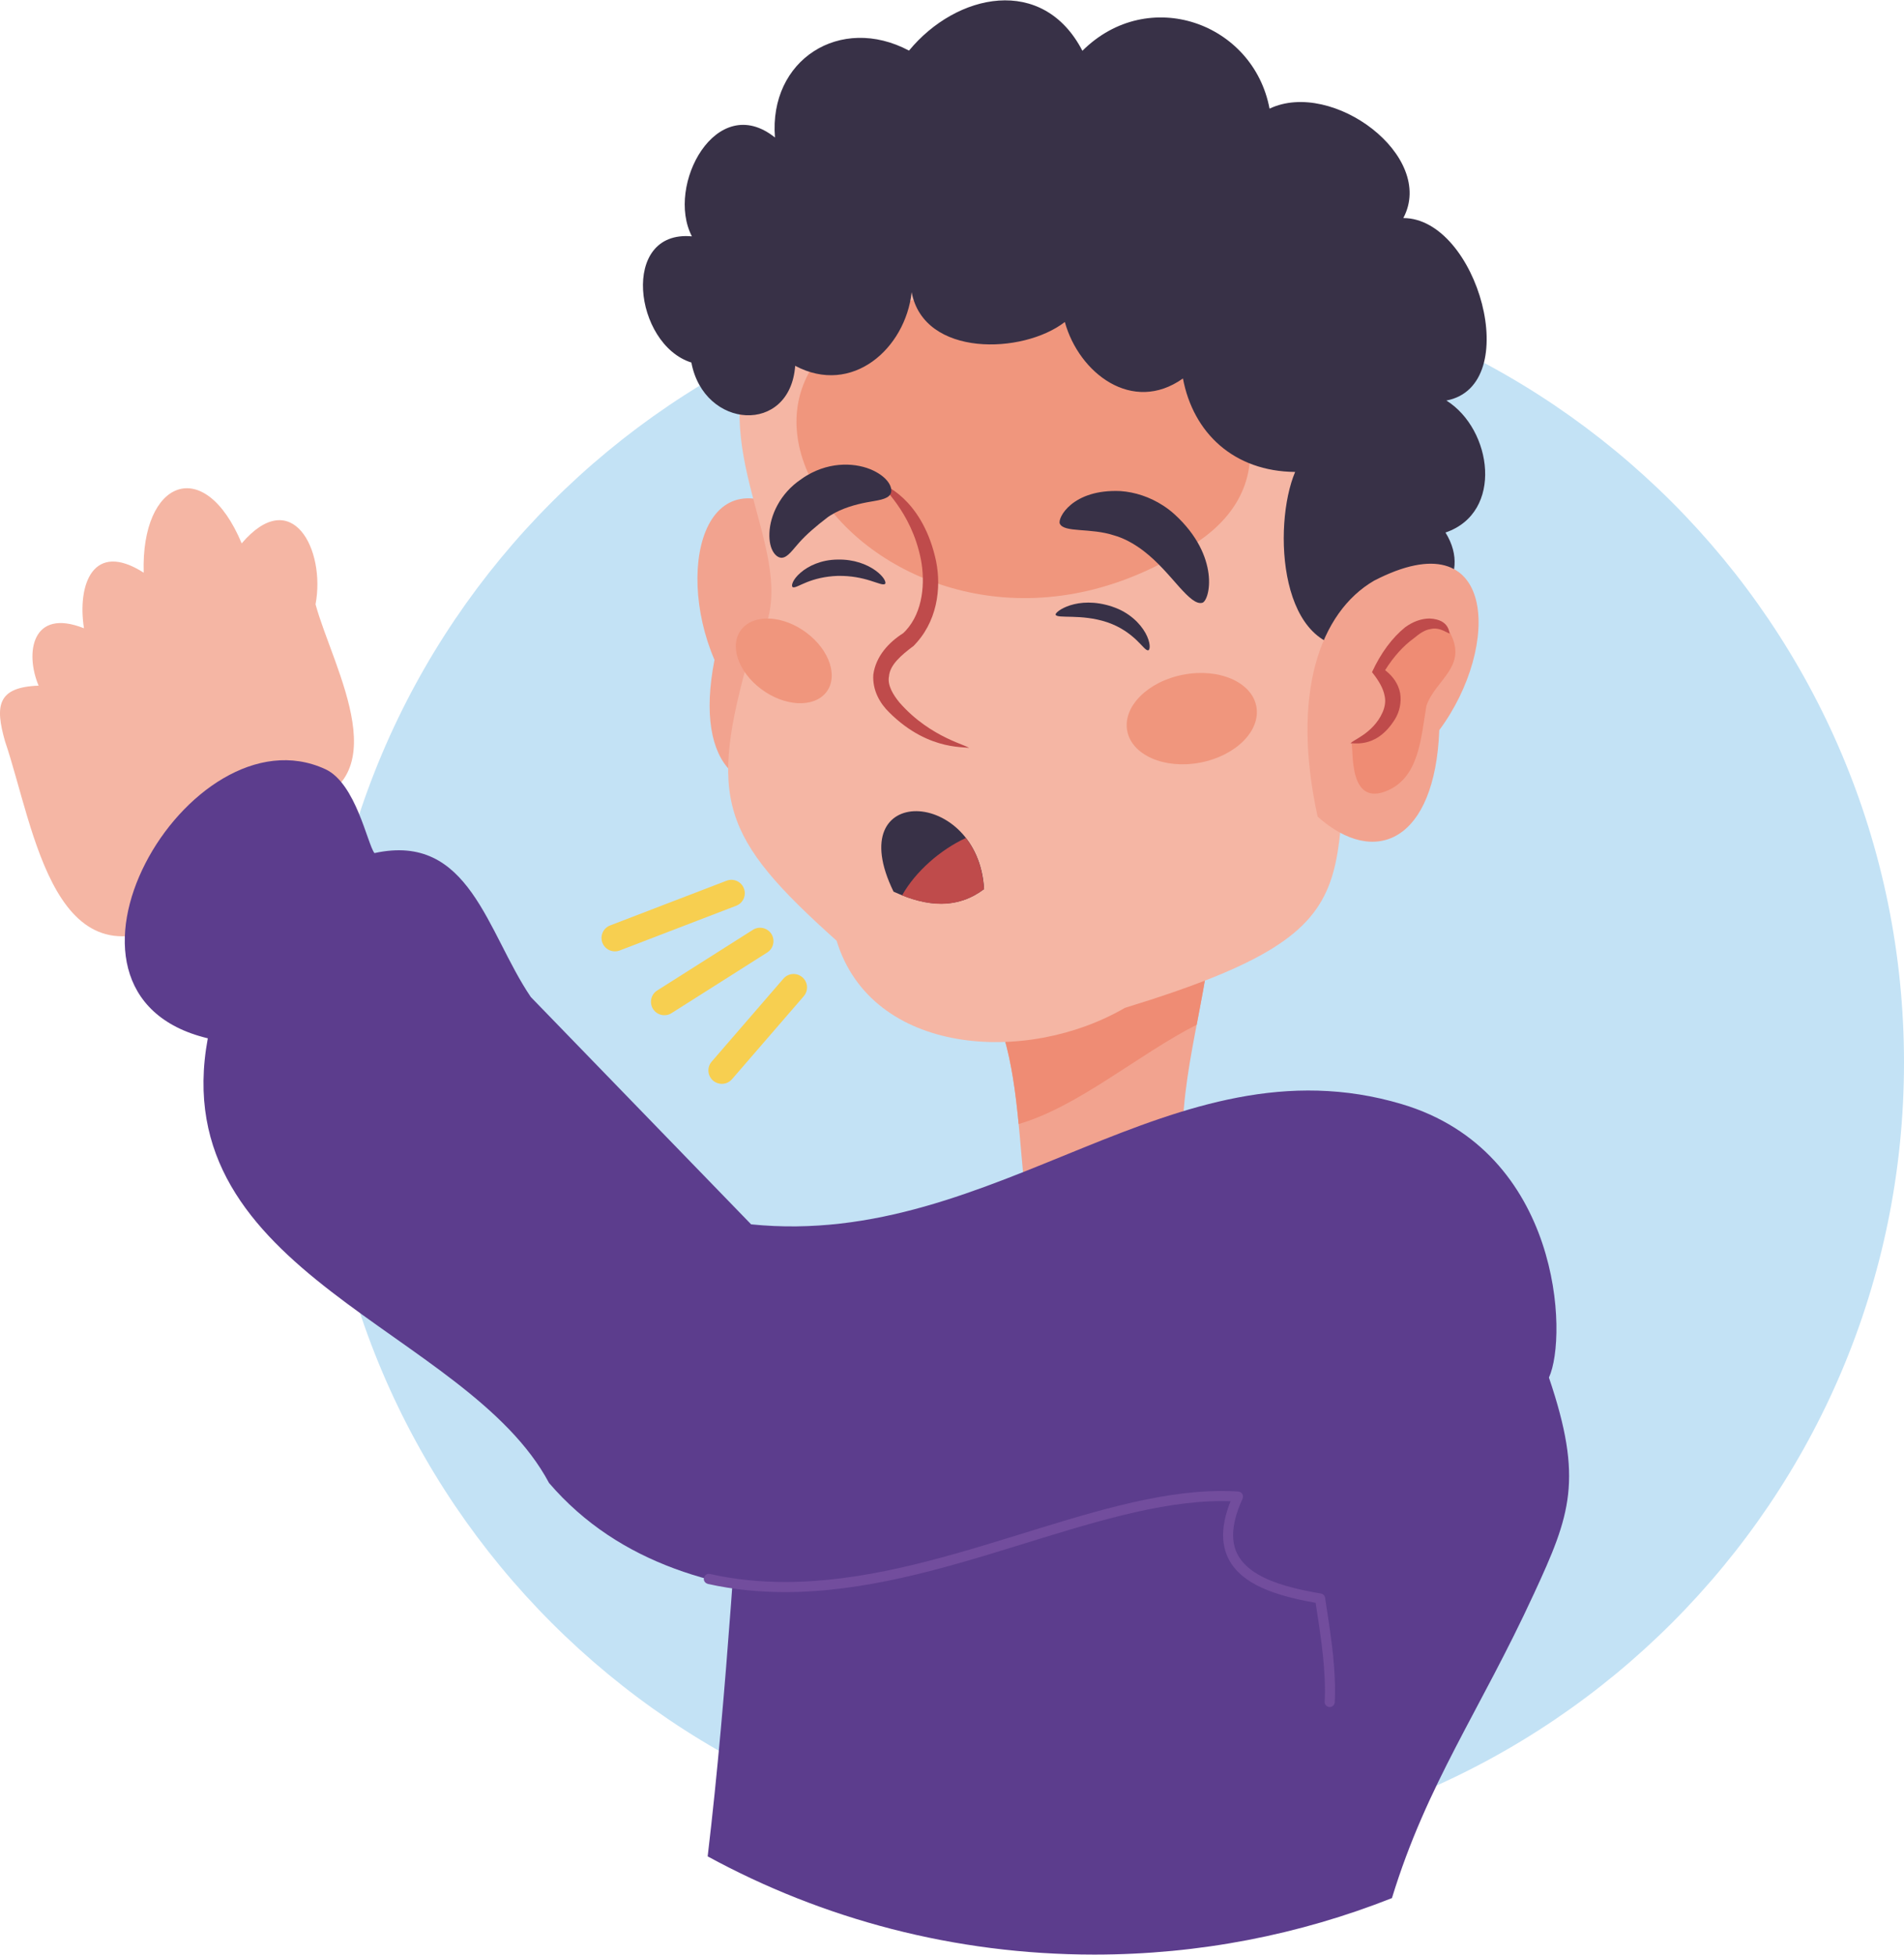 <?xml version="1.0" encoding="UTF-8"?>
<!DOCTYPE svg PUBLIC "-//W3C//DTD SVG 1.1//EN" "http://www.w3.org/Graphics/SVG/1.1/DTD/svg11.dtd">
<!-- Creator: CorelDRAW 2018 (64-Bit) -->
<svg xmlns="http://www.w3.org/2000/svg" xml:space="preserve" width="1.901in" height="1.951in" version="1.1" style="shape-rendering:geometricPrecision; text-rendering:geometricPrecision; image-rendering:optimizeQuality; fill-rule:evenodd; clip-rule:evenodd"
viewBox="0 0 209.08 214.53"
 xmlns:xlink="http://www.w3.org/1999/xlink">
 <defs>
  <style type="text/css">
   <![CDATA[
    .fil4 {fill:#F5B6A4;fill-rule:nonzero}
    .fil1 {fill:#F2A38F;fill-rule:nonzero}
    .fil5 {fill:#F0967D;fill-rule:nonzero}
    .fil3 {fill:#EF8C74;fill-rule:nonzero}
    .fil10 {fill:#F7CF50;fill-rule:nonzero}
    .fil7 {fill:#BF4B4B;fill-rule:nonzero}
    .fil9 {fill:#724D9D;fill-rule:nonzero}
    .fil8 {fill:#5C3D8D;fill-rule:nonzero}
    .fil2 {fill:#5C3D8D;fill-rule:nonzero}
    .fil6 {fill:#383147;fill-rule:nonzero}
    .fil0 {fill:#C3E2F5;fill-rule:nonzero}
   ]]>
  </style>
 </defs>
 <g id="Layer_x0020_1">
  <g id="_1607360753376">
   <path class="fil0" d="M122.09 29.62c-48.04,0 -86.99,38.95 -86.99,86.99 0,48.04 38.95,86.99 86.99,86.99 48.04,0 86.99,-38.95 86.99,-86.99 0,-48.04 -38.95,-86.99 -86.99,-86.99z"/>
   <path class="fil1" d="M105.58 105.57c7.77,7.49 5.44,21.81 8.05,30.95 6.12,3.31 14.88,3.23 16.96,-5.08 -2.1,-8.72 0.85,-17.48 2.1,-26.24 -4.12,-6.25 -15.48,-5.82 -21.66,-3.34 -2.17,0.87 -3.85,3.49 -5.45,3.71z"/>
   <path class="fil2" d="M168.45 174.9c-5.96,12.94 -11.74,20.82 -15.6,33.43 -10.12,4 -21.14,6.2 -32.68,6.2 -15.38,0 -29.85,-3.91 -42.46,-10.78 2.18,-18.38 3.13,-36.94 4.55,-55.37 22.64,-17.99 60.65,-12.94 80.28,6.69 2.72,6.64 4.55,13.24 5.91,19.83z"/>
   <path class="fil3" d="M131.41 112.46c-6.4,3.25 -13,9 -19.55,10.9 -0.64,-6.67 -1.73,-13.4 -6.28,-17.79l0 0c1.6,-0.23 3.28,-2.85 5.45,-3.71 6.19,-2.47 17.54,-2.91 21.66,3.34 -0.35,2.42 -0.82,4.84 -1.28,7.26z"/>
   <path class="fil1" d="M89.19 58.08c-11.51,-9.86 -15.27,3.8 -10.73,14.33 -2.35,11.98 3.37,16.34 10.82,12.31 5.97,-12.46 4.92,-21.91 -0.09,-26.64l-0 0z"/>
   <path class="fil4" d="M82.35 71.67c-4.57,16.06 -3.2,20.18 9.52,31.57 3.86,12.61 20.87,13.65 31.65,7.37 30.56,-9.36 20.85,-14.05 25.9,-39.6 27.32,-63.4 -66.02,-66.32 -67.85,-29.46 -2.31,11.67 7.41,22.11 0.79,30.11z"/>
   <path class="fil5" d="M104.44 31.9c7.26,-0.73 15.75,0.17 22.43,3.33 9.11,4.31 15.67,16.85 4.58,24.27 -32.32,21.66 -64.75,-20.48 -27.01,-27.6z"/>
   <path class="fil6" d="M149.42 71.02c-9,1.04 -9.7,-13.34 -7.2,-19.24 -6.74,-0.06 -11.19,-4.28 -12.32,-10.26 -5.55,3.94 -11.42,-0.59 -12.97,-6.2 -4.59,3.56 -15.47,3.89 -16.82,-3.27 -0.69,6.2 -6.54,11.4 -12.79,8.08 -0.56,7.6 -10.01,6.99 -11.4,-0.36 -6.3,-1.98 -7.86,-14.58 0.06,-13.85 -2.91,-5.57 2.69,-16 9.12,-10.85 -0.69,-8.54 7.18,-13.54 14.72,-9.54 5.21,-6.32 14.71,-8.33 19.04,0.02 7.24,-7.2 18.77,-3.09 20.55,6.35 6.89,-3.27 18.31,5.2 14.69,12.01 8.14,0.02 13.31,18.41 4.73,20.03 5.03,3.15 6.33,12.3 -0.1,14.49 3.09,4.99 -1.48,9.34 -6.5,9.72 -1.76,0.41 -2.13,1.45 -2.81,2.88z"/>
   <path class="fil1" d="M150.9 63.71c13.46,-6.95 13.99,7.21 7.15,16.41 -0.47,12.2 -7.04,15.13 -13.36,9.5 -2.95,-13.5 0.25,-22.45 6.21,-25.91z"/>
   <path class="fil6" d="M132.03 66.14c-0.66,0.2 -1.5,-0.59 -2.54,-1.74 -1.01,-1.13 -2.32,-2.73 -3.89,-3.93 -0.24,-0.19 -0.5,-0.37 -0.76,-0.54 -0.85,-0.56 -1.68,-0.95 -2.49,-1.18 -2.59,-0.86 -5.5,-0.28 -5.97,-1.29 -0.28,-0.6 1.37,-3.82 6.66,-3.58 1.59,0.11 3.22,0.64 4.7,1.6 0.46,0.3 0.89,0.63 1.28,0.99 5,4.6 3.84,9.43 3,9.68z"/>
   <path class="fil6" d="M126.09 71.35c-0.24,0.08 -0.62,-0.48 -1.32,-1.14 -0.72,-0.68 -1.75,-1.44 -3.16,-1.92l-0.06 -0.02c-2.83,-0.94 -5.47,-0.35 -5.63,-0.82 -0.11,-0.32 2.37,-2.15 6.2,-0.89l0.08 0.03c1.81,0.61 3,1.82 3.59,2.88 0.58,1.06 0.52,1.82 0.31,1.89z"/>
   <path class="fil6" d="M97.19 64.06c-0.17,0.19 -0.75,-0.08 -1.63,-0.35 -0.93,-0.29 -2.08,-0.54 -3.52,-0.52l-0.05 0c-1.42,0.05 -2.53,0.35 -3.41,0.7 -0.83,0.33 -1.36,0.68 -1.55,0.52 -0.17,-0.15 0.02,-0.83 0.88,-1.57 0.86,-0.75 2.28,-1.42 4.04,-1.44l0.06 -0c1.76,-0.04 3.21,0.53 4.13,1.2 0.92,0.66 1.21,1.31 1.05,1.48l0 0z"/>
   <path class="fil7" d="M96.85 53.11c0,-0 4.24,1.44 5.83,7.97 0.69,2.77 0.49,6.6 -2.01,9.42l-0.34 0.37c-1.39,1.04 -2.61,2.09 -2.71,3.35 -0.2,0.96 0.47,2.05 1.16,2.88 3.48,3.97 7.73,4.71 7.64,5.03 0.09,-0.32 -4.25,0.56 -8.78,-3.96 -0.96,-0.93 -1.86,-2.38 -1.74,-4.15 0.28,-2.01 1.69,-3.53 3.28,-4.54l0.27 -0.27c1.95,-2.1 2.14,-5.37 1.68,-7.79 -1.06,-5.43 -4.49,-8.04 -4.29,-8.31z"/>
   <path class="fil5" d="M129.96 74.03c-3.91,0.74 -6.68,3.5 -6.18,6.17 0.5,2.67 4.09,4.23 8,3.49 3.92,-0.74 6.68,-3.5 6.18,-6.17 -0.5,-2.67 -4.09,-4.23 -8,-3.49z"/>
   <path class="fil5" d="M88.56 69.43c-2.56,-1.92 -5.75,-2.09 -7.13,-0.38 -1.38,1.71 -0.41,4.64 2.15,6.56 2.56,1.92 5.75,2.09 7.13,0.38 1.37,-1.71 0.41,-4.64 -2.15,-6.56z"/>
   <path class="fil3" d="M159.25 69.49c1.93,3.68 -1.62,5.09 -2.61,7.95 -0.61,3.39 -0.73,8.02 -4.56,9.43 -4.41,1.62 -3.28,-5.88 -3.75,-5.25 4.52,-0.97 6.56,-6.31 2.35,-7.86 1.64,-3.27 5.36,-6.46 8.58,-4.27z"/>
   <path class="fil7" d="M159.25 69.49c-0.17,0.15 -1.04,-0.74 -2.18,-0.46 -0.59,0.09 -1.13,0.44 -1.82,1.01 -1.16,0.85 -2.19,1.98 -3.15,3.5l0.1 0.08c0.78,0.62 1.36,1.45 1.55,2.44 0.17,1.07 -0.09,2.08 -0.56,2.85 -2.19,3.55 -4.96,2.43 -4.87,2.71 -0.1,-0.32 2.42,-1 3.5,-3.45 0.24,-0.54 0.37,-1.2 0.23,-1.79 -0.15,-0.85 -0.65,-1.68 -1.3,-2.51l-0.09 -0.11c0.97,-2.11 2.22,-3.78 3.64,-4.93 0.86,-0.63 1.8,-0.96 2.69,-0.96 2.35,0.11 2.08,1.77 2.25,1.62z"/>
   <path class="fil6" d="M85.88 61.2c-0.63,0.05 -1.47,-0.82 -1.39,-2.72 0.07,-1.86 1.12,-4.32 3.5,-5.91 0.19,-0.14 0.39,-0.27 0.59,-0.39 2.73,-1.63 5.57,-1.38 7.3,-0.56 1.79,0.85 2.23,2.05 1.89,2.61 -0.35,0.59 -1.44,0.67 -2.6,0.89 -1.19,0.23 -2.67,0.62 -3.96,1.42l-0.29 0.19c-1.36,1.04 -2.34,1.89 -3.14,2.78 -0.7,0.77 -1.26,1.64 -1.91,1.69z"/>
   <path class="fil6" d="M98.12 97.85c-5.87,-12.02 9.32,-11.44 9.94,-0.28 -2.84,2.14 -6.13,2.04 -9.94,0.28z"/>
   <path class="fil7" d="M99.06 98.26c1.47,-2.63 4.24,-5.03 7,-6.3 1.09,1.39 1.86,3.27 1.99,5.62 -2.6,1.97 -5.58,2.05 -9,0.68z"/>
   <path class="fil4" d="M32.15 88.56c12.23,-2.22 4.4,-15.22 2.5,-22.25 1.13,-6 -2.59,-13.14 -8.11,-6.69 -4.1,-9.79 -11.07,-6.97 -10.76,3.22 -5.56,-3.56 -7.31,1.3 -6.56,6.1 -5.72,-2.27 -6.5,2.7 -4.98,6.3 -4.54,0.16 -4.8,2.21 -3.69,6.1 3.26,9.6 5.4,27.99 19.75,19.01 3.32,-5 9.09,-8.76 11.85,-11.78z"/>
   <path class="fil8" d="M82.47 134.37c27.12,2.76 46.22,-20.73 71.48,-13.19 17.47,5.21 18.24,25.47 16.14,30.01 3.79,11.19 2.37,15.06 -1.64,23.71 -15.24,3.56 -30.51,-2.98 -46.2,-0.53 -17.46,-0.28 -46.42,6.47 -61.96,-11.61 -9.02,-16.95 -42.29,-22.81 -37.47,-48.81 -20.53,-4.91 -2.05,-36.46 12.91,-29.54 3.36,1.55 4.62,8.25 5.39,9.21 10.46,-2.3 12.34,8.69 17.17,15.8l24.19 24.95z"/>
   <path class="fil9" d="M77.72 173.84c2.83,0.63 5.67,0.9 8.5,0.9 8.64,-0 17.16,-2.52 25.26,-5.02 8.1,-2.5 15.79,-4.97 22.69,-4.97 0.59,0 1.17,0.02 1.75,0.06l0.03 -0.55 -0.5 -0.23c-0.78,1.69 -1.14,3.16 -1.14,4.46 -0,1.21 0.33,2.26 0.91,3.14 0.88,1.32 2.29,2.23 3.97,2.9 1.68,0.67 3.64,1.11 5.68,1.46l0.09 -0.55 -0.55 0.08c0.51,3.39 1.08,6.67 1.08,10.04 0,0.4 -0.01,0.81 -0.03,1.22 -0.01,0.3 0.22,0.56 0.53,0.58 0.31,0.01 0.56,-0.22 0.58,-0.53 0.02,-0.42 0.03,-0.85 0.03,-1.27 -0,-3.49 -0.59,-6.83 -1.09,-10.2 -0.04,-0.24 -0.22,-0.42 -0.45,-0.46 -2.67,-0.45 -5.15,-1.07 -6.89,-2.09 -0.87,-0.5 -1.56,-1.1 -2.03,-1.8 -0.47,-0.7 -0.73,-1.51 -0.73,-2.53 0,-1.09 0.31,-2.41 1.04,-4 0.07,-0.16 0.06,-0.36 -0.03,-0.51 -0.09,-0.15 -0.26,-0.26 -0.44,-0.27 -0.6,-0.04 -1.21,-0.06 -1.82,-0.06 -7.16,0 -14.92,2.53 -23.01,5.02 -8.09,2.5 -16.51,4.97 -24.93,4.97 -2.75,0 -5.51,-0.26 -8.26,-0.88 -0.3,-0.07 -0.59,0.12 -0.66,0.42 -0.07,0.3 0.12,0.59 0.42,0.66z"/>
   <path class="fil10" d="M68.05 104.31l12.79 -4.91c0.76,-0.29 1.14,-1.14 0.85,-1.9 -0.29,-0.76 -1.14,-1.14 -1.9,-0.85l-12.79 4.91c-0.76,0.29 -1.14,1.14 -0.85,1.9 0.29,0.76 1.14,1.14 1.9,0.85z"/>
   <path class="fil10" d="M73.74 111.19l10.51 -6.66c0.69,-0.44 0.89,-1.35 0.46,-2.03 -0.44,-0.69 -1.35,-0.89 -2.03,-0.46l-10.51 6.66c-0.69,0.43 -0.89,1.34 -0.46,2.03 0.44,0.69 1.35,0.89 2.03,0.46z"/>
   <path class="fil10" d="M80.38 118.44l7.88 -9.11c0.53,-0.62 0.47,-1.54 -0.15,-2.08 -0.62,-0.53 -1.54,-0.47 -2.08,0.15l-7.88 9.11c-0.53,0.61 -0.47,1.54 0.15,2.08 0.62,0.53 1.54,0.47 2.08,-0.15z"/>
  </g>
 </g>
</svg>
